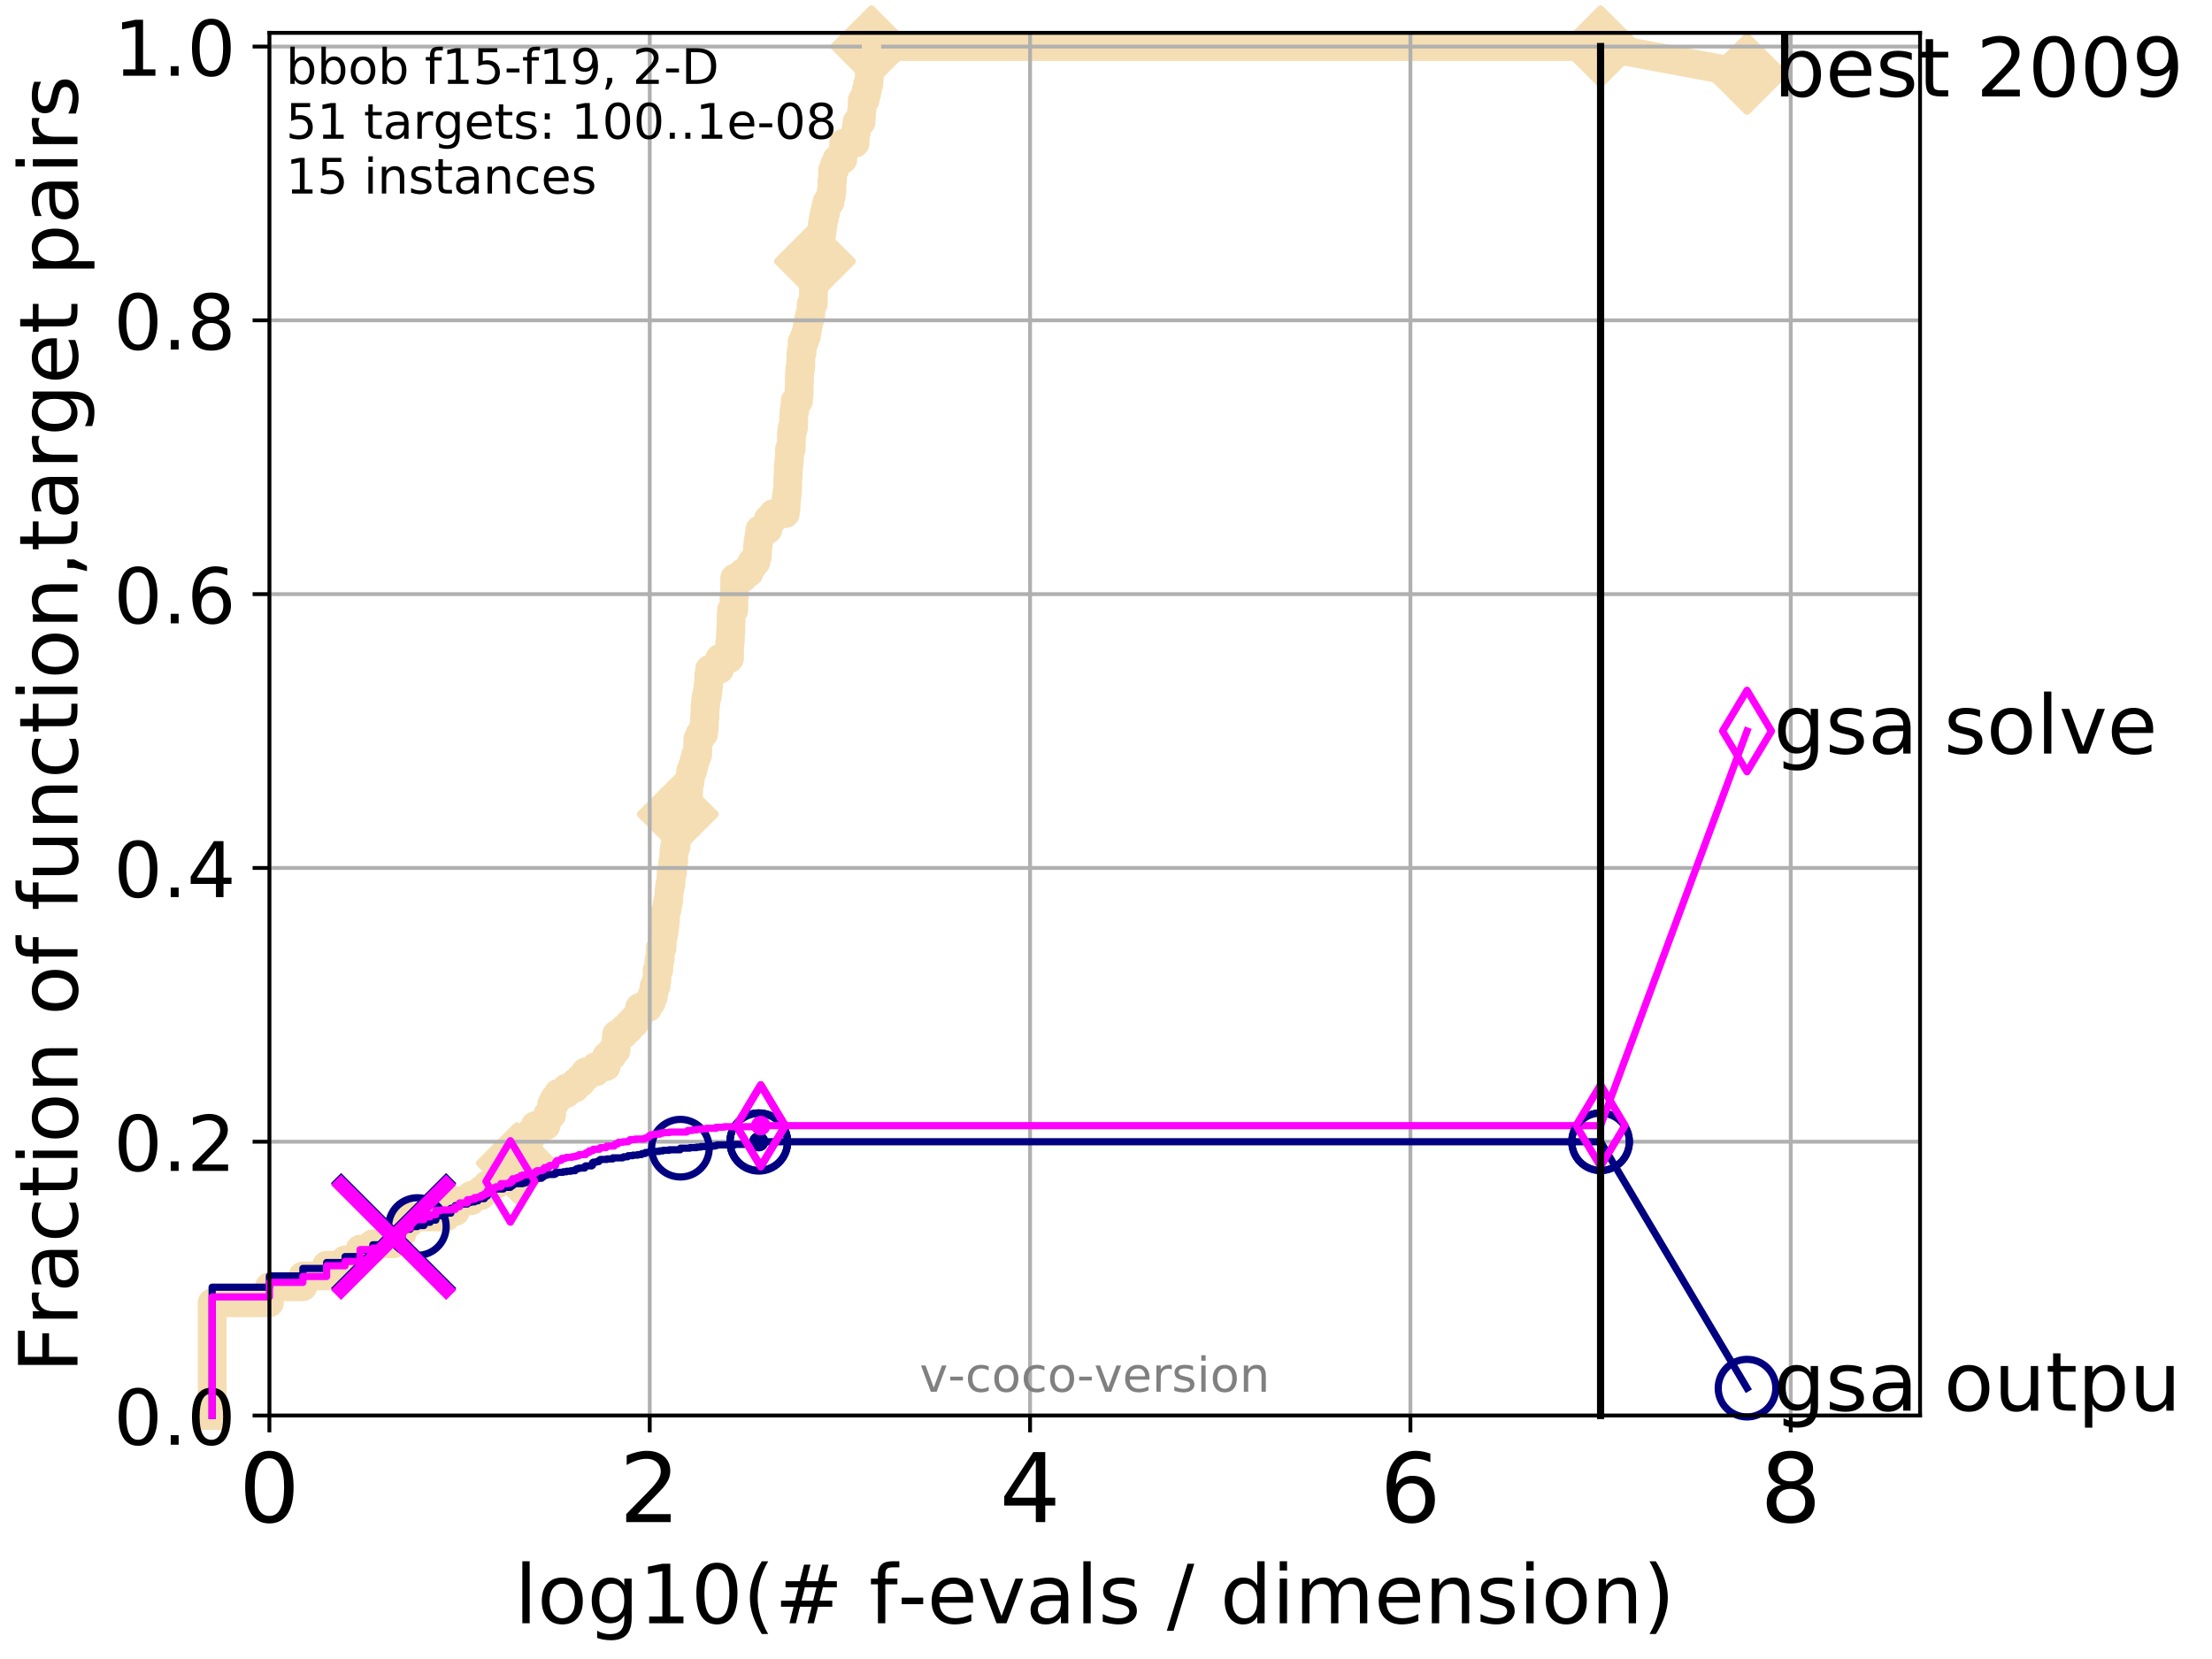 <?xml version="1.0" encoding="utf-8" standalone="no"?>
<!DOCTYPE svg PUBLIC "-//W3C//DTD SVG 1.1//EN"
  "http://www.w3.org/Graphics/SVG/1.1/DTD/svg11.dtd">
<!-- Created with matplotlib (http://matplotlib.org/) -->
<svg height="345.6pt" version="1.1" viewBox="0 0 460.8 345.6" width="460.8pt" xmlns="http://www.w3.org/2000/svg" xmlns:xlink="http://www.w3.org/1999/xlink">
 <defs>
  <style type="text/css">
*{stroke-linecap:butt;stroke-linejoin:round;}
  </style>
 </defs>
 <g id="figure_1">
  <g id="patch_1">
   <path d="M 0 345.6 
L 460.8 345.6 
L 460.8 0 
L 0 0 
z
" style="fill:#ffffff;"/>
  </g>
  <g id="axes_1">
   <g id="patch_2">
    <path d="M 56.12 294.88 
L 399.984 294.88 
L 399.984 6.845 
L 56.12 6.845 
z
" style="fill:#ffffff;"/>
   </g>
   <g id="line2d_1">
    <path d="M 44.194 294.88 
L 44.194 271.394 
L 56.12 271.394 
L 56.12 268.039 
L 63.096 268.039 
L 63.096 265.803 
L 68.046 265.803 
L 68.046 263.566 
L 71.885 263.566 
L 71.885 262.447 
L 75.021 262.447 
L 75.021 260.211 
L 77.674 260.211 
L 77.674 259.092 
L 81.997 259.092 
L 81.997 256.856 
L 83.81 256.856 
L 83.81 254.619 
L 85.45 254.619 
L 85.45 253.501 
L 92.94 253.501 
L 92.94 252.382 
L 94.853 252.382 
L 94.853 250.145 
L 98.14 250.145 
L 98.14 249.027 
L 100.25 249.027 
L 100.25 247.909 
L 101.525 247.909 
L 101.525 246.79 
L 103.276 246.79 
L 103.276 245.672 
L 103.822 245.672 
L 103.822 244.554 
L 106.32 244.554 
L 106.32 243.435 
L 106.779 243.435 
L 106.779 242.317 
L 107.661 242.317 
L 107.661 240.08 
L 108.086 240.08 
L 108.086 238.962 
L 110.066 238.962 
L 110.066 236.725 
L 110.798 236.725 
L 110.798 235.607 
L 111.5 235.607 
L 111.5 234.488 
L 113.755 234.488 
L 113.755 233.37 
L 114.054 233.37 
L 114.054 232.252 
L 114.922 232.252 
L 114.922 230.015 
L 115.477 230.015 
L 115.477 228.896 
L 116.277 228.896 
L 116.277 227.778 
L 118.011 227.778 
L 118.011 226.66 
L 119.8 226.66 
L 119.8 225.541 
L 121.03 225.541 
L 121.03 224.423 
L 121.991 224.423 
L 121.991 223.305 
L 124.101 223.305 
L 124.101 222.186 
L 126.273 222.186 
L 126.273 221.068 
L 126.419 221.068 
L 126.419 219.95 
L 127.538 219.95 
L 127.538 218.831 
L 128.332 218.831 
L 128.332 216.594 
L 128.461 216.594 
L 128.461 215.476 
L 129.937 215.476 
L 129.937 214.358 
L 131.077 214.358 
L 131.077 213.239 
L 132.146 213.239 
L 132.146 212.121 
L 132.955 212.121 
L 132.955 211.003 
L 133.249 211.003 
L 133.249 209.884 
L 135.004 209.884 
L 135.004 208.766 
L 135.692 208.766 
L 135.692 207.648 
L 136.109 207.648 
L 136.109 206.529 
L 136.272 206.529 
L 136.272 205.411 
L 136.675 205.411 
L 136.675 204.292 
L 136.834 204.292 
L 136.913 202.056 
L 137.224 202.056 
L 137.301 199.819 
L 137.53 199.819 
L 137.53 197.582 
L 137.905 197.582 
L 137.979 195.346 
L 138.126 195.346 
L 138.126 194.227 
L 138.344 194.227 
L 138.344 193.109 
L 138.488 193.109 
L 138.488 191.99 
L 138.631 191.99 
L 138.631 189.754 
L 138.913 189.754 
L 138.913 188.635 
L 139.122 188.635 
L 139.122 187.517 
L 139.328 187.517 
L 139.396 185.28 
L 139.531 185.28 
L 139.531 184.162 
L 139.799 184.162 
L 139.799 181.925 
L 140.063 181.925 
L 140.128 179.688 
L 140.322 179.688 
L 140.387 177.452 
L 140.515 177.452 
L 140.515 176.333 
L 140.83 176.333 
L 140.893 172.978 
L 140.955 172.978 
L 141.017 169.623 
L 141.202 169.623 
L 141.263 167.386 
L 141.803 167.386 
L 141.803 166.268 
L 142.442 166.268 
L 142.442 165.15 
L 143.438 165.15 
L 143.545 162.913 
L 143.757 162.913 
L 143.863 160.676 
L 144.277 160.676 
L 144.277 159.558 
L 144.582 159.558 
L 144.582 158.44 
L 144.881 158.44 
L 144.881 157.321 
L 145.32 157.321 
L 145.368 153.966 
L 145.842 153.966 
L 145.842 152.848 
L 146.575 152.848 
L 146.575 151.729 
L 146.708 151.729 
L 146.753 149.493 
L 146.841 149.493 
L 146.885 147.256 
L 146.973 147.256 
L 146.973 146.138 
L 147.104 146.138 
L 147.104 145.019 
L 147.363 145.019 
L 147.363 143.901 
L 147.491 143.901 
L 147.491 142.782 
L 147.618 142.782 
L 147.66 140.546 
L 147.827 140.546 
L 147.827 139.427 
L 149.904 139.427 
L 149.904 137.191 
L 151.955 137.191 
L 152.021 133.836 
L 152.119 133.836 
L 152.183 131.599 
L 152.248 131.599 
L 152.312 128.244 
L 152.376 128.244 
L 152.376 127.125 
L 152.849 127.125 
L 152.942 123.77 
L 153.004 123.77 
L 153.066 120.415 
L 154.734 120.415 
L 154.734 119.297 
L 156.048 119.297 
L 156.048 118.178 
L 156.657 118.178 
L 156.657 117.06 
L 157.485 117.06 
L 157.485 115.942 
L 157.768 115.942 
L 157.838 113.705 
L 157.954 113.705 
L 157.954 112.587 
L 158.138 112.587 
L 158.138 111.468 
L 158.297 111.468 
L 158.297 110.35 
L 159.96 110.35 
L 160.062 108.113 
L 161.075 108.113 
L 161.075 106.995 
L 163.6 106.995 
L 163.6 105.876 
L 163.749 105.876 
L 163.782 103.64 
L 163.93 103.64 
L 163.93 102.521 
L 164.06 102.521 
L 164.141 99.166 
L 164.189 99.166 
L 164.222 96.929 
L 164.35 96.929 
L 164.35 95.811 
L 164.461 95.811 
L 164.477 93.574 
L 164.821 93.574 
L 164.883 90.219 
L 165.022 90.219 
L 165.022 89.101 
L 165.311 89.101 
L 165.386 85.746 
L 165.536 85.746 
L 165.536 84.627 
L 165.654 84.627 
L 165.654 83.509 
L 166.335 83.509 
L 166.335 82.391 
L 166.449 82.391 
L 166.547 77.917 
L 166.617 77.917 
L 166.617 76.799 
L 166.77 76.799 
L 166.867 73.444 
L 167.086 73.444 
L 167.099 71.207 
L 167.595 71.207 
L 167.595 70.089 
L 167.987 70.089 
L 167.987 68.97 
L 168.179 68.97 
L 168.179 67.852 
L 168.382 67.852 
L 168.382 66.734 
L 168.658 66.734 
L 168.658 65.615 
L 168.892 65.615 
L 168.977 63.379 
L 169.399 63.379 
L 169.505 58.905 
L 169.517 58.905 
L 169.552 55.55 
L 169.763 55.55 
L 169.763 54.432 
L 170.189 54.432 
L 170.211 52.195 
L 170.313 52.195 
L 170.313 51.077 
L 170.791 51.077 
L 170.868 48.84 
L 171.171 48.84 
L 171.171 47.721 
L 171.31 47.721 
L 171.31 46.603 
L 171.49 46.603 
L 171.49 45.485 
L 171.73 45.485 
L 171.73 44.366 
L 171.988 44.366 
L 171.988 43.248 
L 172.252 43.248 
L 172.252 42.13 
L 172.894 42.13 
L 172.894 41.011 
L 173.145 41.011 
L 173.145 39.893 
L 173.307 39.893 
L 173.316 37.656 
L 173.429 37.656 
L 173.448 35.419 
L 173.838 35.419 
L 173.838 34.301 
L 174.336 34.301 
L 174.336 33.183 
L 175.584 33.183 
L 175.584 32.064 
L 175.716 32.064 
L 175.749 29.828 
L 178.125 29.828 
L 178.182 27.591 
L 178.374 27.591 
L 178.374 26.473 
L 178.55 26.473 
L 178.55 25.354 
L 179.395 25.354 
L 179.474 23.117 
L 179.554 23.117 
L 179.626 20.881 
L 180.2 20.881 
L 180.2 19.762 
L 180.496 19.762 
L 180.496 18.644 
L 180.738 18.644 
L 180.738 17.526 
L 181.018 17.526 
L 181.109 15.289 
L 181.217 15.289 
L 181.306 13.052 
L 181.36 13.052 
L 181.36 11.934 
L 181.478 11.934 
L 181.537 9.697 
L 333.43 9.697 
L 333.43 9.697 
" style="fill:none;stroke:#f5deb3;stroke-linecap:square;stroke-width:6;"/>
   </g>
   <g id="line2d_2">
    <defs>
     <path d="M -0 7.778 
L 7.778 0 
L 0 -7.778 
L -7.778 -0 
z
" id="mdb662d0e54" style="stroke:#f5deb3;stroke-linejoin:miter;stroke-width:1.5;"/>
    </defs>
    <g>
     <use style="fill:#f5deb3;stroke:#f5deb3;stroke-linejoin:miter;stroke-width:1.5;" x="107.661" xlink:href="#mdb662d0e54" y="242.317"/>
     <use style="fill:#f5deb3;stroke:#f5deb3;stroke-linejoin:miter;stroke-width:1.5;" x="141.202" xlink:href="#mdb662d0e54" y="169.623"/>
     <use style="fill:#f5deb3;stroke:#f5deb3;stroke-linejoin:miter;stroke-width:1.5;" x="169.763" xlink:href="#mdb662d0e54" y="54.432"/>
     <use style="fill:#f5deb3;stroke:#f5deb3;stroke-linejoin:miter;stroke-width:1.5;" x="181.537" xlink:href="#mdb662d0e54" y="9.697"/>
     <use style="fill:#f5deb3;stroke:#f5deb3;stroke-linejoin:miter;stroke-width:1.5;" x="181.537" xlink:href="#mdb662d0e54" y="9.697"/>
     <use style="fill:#f5deb3;stroke:#f5deb3;stroke-linejoin:miter;stroke-width:1.5;" x="333.43" xlink:href="#mdb662d0e54" y="9.697"/>
    </g>
   </g>
   <g id="line2d_3">
    <path style="fill:none;stroke:#f5deb3;stroke-linecap:square;stroke-width:6;"/>
    <g/>
   </g>
   <g id="line2d_4">
    <path d="M 333.43 9.697 
L 363.934 15.401 
" style="fill:none;stroke:#f5deb3;stroke-linecap:square;stroke-width:6;"/>
    <g>
     <use style="fill:#f5deb3;stroke:#f5deb3;stroke-linejoin:miter;stroke-width:1.5;" x="333.43" xlink:href="#mdb662d0e54" y="9.697"/>
     <use style="fill:#f5deb3;stroke:#f5deb3;stroke-linejoin:miter;stroke-width:1.5;" x="363.934" xlink:href="#mdb662d0e54" y="15.401"/>
    </g>
   </g>
   <g id="matplotlib.axis_1">
    <g id="xtick_1">
     <g id="line2d_5">
      <path clip-path="url(#p379641e7d5)" d="M 56.12 294.88 
L 56.12 6.845 
" style="fill:none;stroke:#b0b0b0;stroke-linecap:square;stroke-width:0.8;"/>
     </g>
     <g id="line2d_6">
      <defs>
       <path d="M 0 0 
L 0 3.5 
" id="mf4f149b6e1" style="stroke:#000000;stroke-width:0.8;"/>
      </defs>
      <g>
       <use style="stroke:#000000;stroke-width:0.8;" x="56.12" xlink:href="#mf4f149b6e1" y="294.88"/>
      </g>
     </g>
     <g id="text_1">
      <!-- 0 -->
      <defs>
       <path d="M 31.781 66.406 
Q 24.172 66.406 20.328 58.906 
Q 16.5 51.422 16.5 36.375 
Q 16.5 21.391 20.328 13.891 
Q 24.172 6.391 31.781 6.391 
Q 39.453 6.391 43.281 13.891 
Q 47.125 21.391 47.125 36.375 
Q 47.125 51.422 43.281 58.906 
Q 39.453 66.406 31.781 66.406 
z
M 31.781 74.219 
Q 44.047 74.219 50.516 64.516 
Q 56.984 54.828 56.984 36.375 
Q 56.984 17.969 50.516 8.266 
Q 44.047 -1.422 31.781 -1.422 
Q 19.531 -1.422 13.062 8.266 
Q 6.594 17.969 6.594 36.375 
Q 6.594 54.828 13.062 64.516 
Q 19.531 74.219 31.781 74.219 
z
" id="DejaVuSans-30"/>
      </defs>
      <g transform="translate(49.758 317.077)scale(0.2 -0.2)">
       <use xlink:href="#DejaVuSans-30"/>
      </g>
     </g>
    </g>
    <g id="xtick_2">
     <g id="line2d_7">
      <path clip-path="url(#p379641e7d5)" d="M 135.351 294.88 
L 135.351 6.845 
" style="fill:none;stroke:#b0b0b0;stroke-linecap:square;stroke-width:0.8;"/>
     </g>
     <g id="line2d_8">
      <g>
       <use style="stroke:#000000;stroke-width:0.8;" x="135.351" xlink:href="#mf4f149b6e1" y="294.88"/>
      </g>
     </g>
     <g id="text_2">
      <!-- 2 -->
      <defs>
       <path d="M 19.188 8.297 
L 53.609 8.297 
L 53.609 0 
L 7.328 0 
L 7.328 8.297 
Q 12.938 14.109 22.625 23.891 
Q 32.328 33.688 34.812 36.531 
Q 39.547 41.844 41.422 45.531 
Q 43.312 49.219 43.312 52.781 
Q 43.312 58.594 39.234 62.25 
Q 35.156 65.922 28.609 65.922 
Q 23.969 65.922 18.812 64.312 
Q 13.672 62.703 7.812 59.422 
L 7.812 69.391 
Q 13.766 71.781 18.938 73 
Q 24.125 74.219 28.422 74.219 
Q 39.75 74.219 46.484 68.547 
Q 53.219 62.891 53.219 53.422 
Q 53.219 48.922 51.531 44.891 
Q 49.859 40.875 45.406 35.406 
Q 44.188 33.984 37.641 27.219 
Q 31.109 20.453 19.188 8.297 
z
" id="DejaVuSans-32"/>
      </defs>
      <g transform="translate(128.989 317.077)scale(0.2 -0.2)">
       <use xlink:href="#DejaVuSans-32"/>
      </g>
     </g>
    </g>
    <g id="xtick_3">
     <g id="line2d_9">
      <path clip-path="url(#p379641e7d5)" d="M 214.583 294.88 
L 214.583 6.845 
" style="fill:none;stroke:#b0b0b0;stroke-linecap:square;stroke-width:0.8;"/>
     </g>
     <g id="line2d_10">
      <g>
       <use style="stroke:#000000;stroke-width:0.8;" x="214.583" xlink:href="#mf4f149b6e1" y="294.88"/>
      </g>
     </g>
     <g id="text_3">
      <!-- 4 -->
      <defs>
       <path d="M 37.797 64.312 
L 12.891 25.391 
L 37.797 25.391 
z
M 35.203 72.906 
L 47.609 72.906 
L 47.609 25.391 
L 58.016 25.391 
L 58.016 17.188 
L 47.609 17.188 
L 47.609 0 
L 37.797 0 
L 37.797 17.188 
L 4.891 17.188 
L 4.891 26.703 
z
" id="DejaVuSans-34"/>
      </defs>
      <g transform="translate(208.22 317.077)scale(0.2 -0.2)">
       <use xlink:href="#DejaVuSans-34"/>
      </g>
     </g>
    </g>
    <g id="xtick_4">
     <g id="line2d_11">
      <path clip-path="url(#p379641e7d5)" d="M 293.814 294.88 
L 293.814 6.845 
" style="fill:none;stroke:#b0b0b0;stroke-linecap:square;stroke-width:0.8;"/>
     </g>
     <g id="line2d_12">
      <g>
       <use style="stroke:#000000;stroke-width:0.8;" x="293.814" xlink:href="#mf4f149b6e1" y="294.88"/>
      </g>
     </g>
     <g id="text_4">
      <!-- 6 -->
      <defs>
       <path d="M 33.016 40.375 
Q 26.375 40.375 22.484 35.828 
Q 18.609 31.297 18.609 23.391 
Q 18.609 15.531 22.484 10.953 
Q 26.375 6.391 33.016 6.391 
Q 39.656 6.391 43.531 10.953 
Q 47.406 15.531 47.406 23.391 
Q 47.406 31.297 43.531 35.828 
Q 39.656 40.375 33.016 40.375 
z
M 52.594 71.297 
L 52.594 62.312 
Q 48.875 64.062 45.094 64.984 
Q 41.312 65.922 37.594 65.922 
Q 27.828 65.922 22.672 59.328 
Q 17.531 52.734 16.797 39.406 
Q 19.672 43.656 24.016 45.922 
Q 28.375 48.188 33.594 48.188 
Q 44.578 48.188 50.953 41.516 
Q 57.328 34.859 57.328 23.391 
Q 57.328 12.156 50.688 5.359 
Q 44.047 -1.422 33.016 -1.422 
Q 20.359 -1.422 13.672 8.266 
Q 6.984 17.969 6.984 36.375 
Q 6.984 53.656 15.188 63.938 
Q 23.391 74.219 37.203 74.219 
Q 40.922 74.219 44.703 73.484 
Q 48.484 72.75 52.594 71.297 
z
" id="DejaVuSans-36"/>
      </defs>
      <g transform="translate(287.452 317.077)scale(0.2 -0.2)">
       <use xlink:href="#DejaVuSans-36"/>
      </g>
     </g>
    </g>
    <g id="xtick_5">
     <g id="line2d_13">
      <path clip-path="url(#p379641e7d5)" d="M 373.045 294.88 
L 373.045 6.845 
" style="fill:none;stroke:#b0b0b0;stroke-linecap:square;stroke-width:0.8;"/>
     </g>
     <g id="line2d_14">
      <g>
       <use style="stroke:#000000;stroke-width:0.8;" x="373.045" xlink:href="#mf4f149b6e1" y="294.88"/>
      </g>
     </g>
     <g id="text_5">
      <!-- 8 -->
      <defs>
       <path d="M 31.781 34.625 
Q 24.75 34.625 20.719 30.859 
Q 16.703 27.094 16.703 20.516 
Q 16.703 13.922 20.719 10.156 
Q 24.75 6.391 31.781 6.391 
Q 38.812 6.391 42.859 10.172 
Q 46.922 13.969 46.922 20.516 
Q 46.922 27.094 42.891 30.859 
Q 38.875 34.625 31.781 34.625 
z
M 21.922 38.812 
Q 15.578 40.375 12.031 44.719 
Q 8.5 49.078 8.5 55.328 
Q 8.5 64.062 14.719 69.141 
Q 20.953 74.219 31.781 74.219 
Q 42.672 74.219 48.875 69.141 
Q 55.078 64.062 55.078 55.328 
Q 55.078 49.078 51.531 44.719 
Q 48 40.375 41.703 38.812 
Q 48.828 37.156 52.797 32.312 
Q 56.781 27.484 56.781 20.516 
Q 56.781 9.906 50.312 4.234 
Q 43.844 -1.422 31.781 -1.422 
Q 19.734 -1.422 13.25 4.234 
Q 6.781 9.906 6.781 20.516 
Q 6.781 27.484 10.781 32.312 
Q 14.797 37.156 21.922 38.812 
z
M 18.312 54.391 
Q 18.312 48.734 21.844 45.562 
Q 25.391 42.391 31.781 42.391 
Q 38.141 42.391 41.719 45.562 
Q 45.312 48.734 45.312 54.391 
Q 45.312 60.062 41.719 63.234 
Q 38.141 66.406 31.781 66.406 
Q 25.391 66.406 21.844 63.234 
Q 18.312 60.062 18.312 54.391 
z
" id="DejaVuSans-38"/>
      </defs>
      <g transform="translate(366.683 317.077)scale(0.2 -0.2)">
       <use xlink:href="#DejaVuSans-38"/>
      </g>
     </g>
    </g>
    <g id="text_6">
     <!-- log10(# f-evals / dimension) -->
     <defs>
      <path d="M 9.422 75.984 
L 18.406 75.984 
L 18.406 0 
L 9.422 0 
z
" id="DejaVuSans-6c"/>
      <path d="M 30.609 48.391 
Q 23.391 48.391 19.188 42.75 
Q 14.984 37.109 14.984 27.297 
Q 14.984 17.484 19.156 11.844 
Q 23.344 6.203 30.609 6.203 
Q 37.797 6.203 41.984 11.859 
Q 46.188 17.531 46.188 27.297 
Q 46.188 37.016 41.984 42.703 
Q 37.797 48.391 30.609 48.391 
z
M 30.609 56 
Q 42.328 56 49.016 48.375 
Q 55.719 40.766 55.719 27.297 
Q 55.719 13.875 49.016 6.219 
Q 42.328 -1.422 30.609 -1.422 
Q 18.844 -1.422 12.172 6.219 
Q 5.516 13.875 5.516 27.297 
Q 5.516 40.766 12.172 48.375 
Q 18.844 56 30.609 56 
z
" id="DejaVuSans-6f"/>
      <path d="M 45.406 27.984 
Q 45.406 37.75 41.375 43.109 
Q 37.359 48.484 30.078 48.484 
Q 22.859 48.484 18.828 43.109 
Q 14.797 37.75 14.797 27.984 
Q 14.797 18.266 18.828 12.891 
Q 22.859 7.516 30.078 7.516 
Q 37.359 7.516 41.375 12.891 
Q 45.406 18.266 45.406 27.984 
z
M 54.391 6.781 
Q 54.391 -7.172 48.188 -13.984 
Q 42 -20.797 29.203 -20.797 
Q 24.469 -20.797 20.266 -20.094 
Q 16.062 -19.391 12.109 -17.922 
L 12.109 -9.188 
Q 16.062 -11.328 19.922 -12.344 
Q 23.781 -13.375 27.781 -13.375 
Q 36.625 -13.375 41.016 -8.766 
Q 45.406 -4.156 45.406 5.172 
L 45.406 9.625 
Q 42.625 4.781 38.281 2.391 
Q 33.938 0 27.875 0 
Q 17.828 0 11.672 7.656 
Q 5.516 15.328 5.516 27.984 
Q 5.516 40.672 11.672 48.328 
Q 17.828 56 27.875 56 
Q 33.938 56 38.281 53.609 
Q 42.625 51.219 45.406 46.391 
L 45.406 54.688 
L 54.391 54.688 
z
" id="DejaVuSans-67"/>
      <path d="M 12.406 8.297 
L 28.516 8.297 
L 28.516 63.922 
L 10.984 60.406 
L 10.984 69.391 
L 28.422 72.906 
L 38.281 72.906 
L 38.281 8.297 
L 54.391 8.297 
L 54.391 0 
L 12.406 0 
z
" id="DejaVuSans-31"/>
      <path d="M 31 75.875 
Q 24.469 64.656 21.281 53.656 
Q 18.109 42.672 18.109 31.391 
Q 18.109 20.125 21.312 9.062 
Q 24.516 -2 31 -13.188 
L 23.188 -13.188 
Q 15.875 -1.703 12.234 9.375 
Q 8.594 20.453 8.594 31.391 
Q 8.594 42.281 12.203 53.312 
Q 15.828 64.359 23.188 75.875 
z
" id="DejaVuSans-28"/>
      <path d="M 51.125 44 
L 36.922 44 
L 32.812 27.688 
L 47.125 27.688 
z
M 43.797 71.781 
L 38.719 51.516 
L 52.984 51.516 
L 58.109 71.781 
L 65.922 71.781 
L 60.891 51.516 
L 76.125 51.516 
L 76.125 44 
L 58.984 44 
L 54.984 27.688 
L 70.516 27.688 
L 70.516 20.219 
L 53.078 20.219 
L 48 0 
L 40.188 0 
L 45.219 20.219 
L 30.906 20.219 
L 25.875 0 
L 18.016 0 
L 23.094 20.219 
L 7.719 20.219 
L 7.719 27.688 
L 24.906 27.688 
L 29 44 
L 13.281 44 
L 13.281 51.516 
L 30.906 51.516 
L 35.891 71.781 
z
" id="DejaVuSans-23"/>
      <path id="DejaVuSans-20"/>
      <path d="M 37.109 75.984 
L 37.109 68.5 
L 28.516 68.5 
Q 23.688 68.5 21.797 66.547 
Q 19.922 64.594 19.922 59.516 
L 19.922 54.688 
L 34.719 54.688 
L 34.719 47.703 
L 19.922 47.703 
L 19.922 0 
L 10.891 0 
L 10.891 47.703 
L 2.297 47.703 
L 2.297 54.688 
L 10.891 54.688 
L 10.891 58.5 
Q 10.891 67.625 15.141 71.797 
Q 19.391 75.984 28.609 75.984 
z
" id="DejaVuSans-66"/>
      <path d="M 4.891 31.391 
L 31.203 31.391 
L 31.203 23.391 
L 4.891 23.391 
z
" id="DejaVuSans-2d"/>
      <path d="M 56.203 29.594 
L 56.203 25.203 
L 14.891 25.203 
Q 15.484 15.922 20.484 11.062 
Q 25.484 6.203 34.422 6.203 
Q 39.594 6.203 44.453 7.469 
Q 49.312 8.734 54.109 11.281 
L 54.109 2.781 
Q 49.266 0.734 44.188 -0.344 
Q 39.109 -1.422 33.891 -1.422 
Q 20.797 -1.422 13.156 6.188 
Q 5.516 13.812 5.516 26.812 
Q 5.516 40.234 12.766 48.109 
Q 20.016 56 32.328 56 
Q 43.359 56 49.781 48.891 
Q 56.203 41.797 56.203 29.594 
z
M 47.219 32.234 
Q 47.125 39.594 43.094 43.984 
Q 39.062 48.391 32.422 48.391 
Q 24.906 48.391 20.391 44.141 
Q 15.875 39.891 15.188 32.172 
z
" id="DejaVuSans-65"/>
      <path d="M 2.984 54.688 
L 12.5 54.688 
L 29.594 8.797 
L 46.688 54.688 
L 56.203 54.688 
L 35.688 0 
L 23.484 0 
z
" id="DejaVuSans-76"/>
      <path d="M 34.281 27.484 
Q 23.391 27.484 19.188 25 
Q 14.984 22.516 14.984 16.5 
Q 14.984 11.719 18.141 8.906 
Q 21.297 6.109 26.703 6.109 
Q 34.188 6.109 38.703 11.406 
Q 43.219 16.703 43.219 25.484 
L 43.219 27.484 
z
M 52.203 31.203 
L 52.203 0 
L 43.219 0 
L 43.219 8.297 
Q 40.141 3.328 35.547 0.953 
Q 30.953 -1.422 24.312 -1.422 
Q 15.922 -1.422 10.953 3.297 
Q 6 8.016 6 15.922 
Q 6 25.141 12.172 29.828 
Q 18.359 34.516 30.609 34.516 
L 43.219 34.516 
L 43.219 35.406 
Q 43.219 41.609 39.141 45 
Q 35.062 48.391 27.688 48.391 
Q 23 48.391 18.547 47.266 
Q 14.109 46.141 10.016 43.891 
L 10.016 52.203 
Q 14.938 54.109 19.578 55.047 
Q 24.219 56 28.609 56 
Q 40.484 56 46.344 49.844 
Q 52.203 43.703 52.203 31.203 
z
" id="DejaVuSans-61"/>
      <path d="M 44.281 53.078 
L 44.281 44.578 
Q 40.484 46.531 36.375 47.5 
Q 32.281 48.484 27.875 48.484 
Q 21.188 48.484 17.844 46.438 
Q 14.5 44.391 14.5 40.281 
Q 14.5 37.156 16.891 35.375 
Q 19.281 33.594 26.516 31.984 
L 29.594 31.297 
Q 39.156 29.25 43.188 25.516 
Q 47.219 21.781 47.219 15.094 
Q 47.219 7.469 41.188 3.016 
Q 35.156 -1.422 24.609 -1.422 
Q 20.219 -1.422 15.453 -0.562 
Q 10.688 0.297 5.422 2 
L 5.422 11.281 
Q 10.406 8.688 15.234 7.391 
Q 20.062 6.109 24.812 6.109 
Q 31.156 6.109 34.562 8.281 
Q 37.984 10.453 37.984 14.406 
Q 37.984 18.062 35.516 20.016 
Q 33.062 21.969 24.703 23.781 
L 21.578 24.516 
Q 13.234 26.266 9.516 29.906 
Q 5.812 33.547 5.812 39.891 
Q 5.812 47.609 11.281 51.797 
Q 16.75 56 26.812 56 
Q 31.781 56 36.172 55.266 
Q 40.578 54.547 44.281 53.078 
z
" id="DejaVuSans-73"/>
      <path d="M 25.391 72.906 
L 33.688 72.906 
L 8.297 -9.281 
L 0 -9.281 
z
" id="DejaVuSans-2f"/>
      <path d="M 45.406 46.391 
L 45.406 75.984 
L 54.391 75.984 
L 54.391 0 
L 45.406 0 
L 45.406 8.203 
Q 42.578 3.328 38.25 0.953 
Q 33.938 -1.422 27.875 -1.422 
Q 17.969 -1.422 11.734 6.484 
Q 5.516 14.406 5.516 27.297 
Q 5.516 40.188 11.734 48.094 
Q 17.969 56 27.875 56 
Q 33.938 56 38.25 53.625 
Q 42.578 51.266 45.406 46.391 
z
M 14.797 27.297 
Q 14.797 17.391 18.875 11.75 
Q 22.953 6.109 30.078 6.109 
Q 37.203 6.109 41.297 11.75 
Q 45.406 17.391 45.406 27.297 
Q 45.406 37.203 41.297 42.844 
Q 37.203 48.484 30.078 48.484 
Q 22.953 48.484 18.875 42.844 
Q 14.797 37.203 14.797 27.297 
z
" id="DejaVuSans-64"/>
      <path d="M 9.422 54.688 
L 18.406 54.688 
L 18.406 0 
L 9.422 0 
z
M 9.422 75.984 
L 18.406 75.984 
L 18.406 64.594 
L 9.422 64.594 
z
" id="DejaVuSans-69"/>
      <path d="M 52 44.188 
Q 55.375 50.25 60.062 53.125 
Q 64.75 56 71.094 56 
Q 79.641 56 84.281 50.016 
Q 88.922 44.047 88.922 33.016 
L 88.922 0 
L 79.891 0 
L 79.891 32.719 
Q 79.891 40.578 77.094 44.375 
Q 74.312 48.188 68.609 48.188 
Q 61.625 48.188 57.562 43.547 
Q 53.516 38.922 53.516 30.906 
L 53.516 0 
L 44.484 0 
L 44.484 32.719 
Q 44.484 40.625 41.703 44.406 
Q 38.922 48.188 33.109 48.188 
Q 26.219 48.188 22.156 43.531 
Q 18.109 38.875 18.109 30.906 
L 18.109 0 
L 9.078 0 
L 9.078 54.688 
L 18.109 54.688 
L 18.109 46.188 
Q 21.188 51.219 25.484 53.609 
Q 29.781 56 35.688 56 
Q 41.656 56 45.828 52.969 
Q 50 49.953 52 44.188 
z
" id="DejaVuSans-6d"/>
      <path d="M 54.891 33.016 
L 54.891 0 
L 45.906 0 
L 45.906 32.719 
Q 45.906 40.484 42.875 44.328 
Q 39.844 48.188 33.797 48.188 
Q 26.516 48.188 22.312 43.547 
Q 18.109 38.922 18.109 30.906 
L 18.109 0 
L 9.078 0 
L 9.078 54.688 
L 18.109 54.688 
L 18.109 46.188 
Q 21.344 51.125 25.703 53.562 
Q 30.078 56 35.797 56 
Q 45.219 56 50.047 50.172 
Q 54.891 44.344 54.891 33.016 
z
" id="DejaVuSans-6e"/>
      <path d="M 8.016 75.875 
L 15.828 75.875 
Q 23.141 64.359 26.781 53.312 
Q 30.422 42.281 30.422 31.391 
Q 30.422 20.453 26.781 9.375 
Q 23.141 -1.703 15.828 -13.188 
L 8.016 -13.188 
Q 14.5 -2 17.703 9.062 
Q 20.906 20.125 20.906 31.391 
Q 20.906 42.672 17.703 53.656 
Q 14.5 64.656 8.016 75.875 
z
" id="DejaVuSans-29"/>
     </defs>
     <g transform="translate(107.211 338.154)scale(0.17 -0.17)">
      <use xlink:href="#DejaVuSans-6c"/>
      <use x="27.783" xlink:href="#DejaVuSans-6f"/>
      <use x="88.965" xlink:href="#DejaVuSans-67"/>
      <use x="152.441" xlink:href="#DejaVuSans-31"/>
      <use x="216.064" xlink:href="#DejaVuSans-30"/>
      <use x="279.688" xlink:href="#DejaVuSans-28"/>
      <use x="318.701" xlink:href="#DejaVuSans-23"/>
      <use x="402.49" xlink:href="#DejaVuSans-20"/>
      <use x="434.277" xlink:href="#DejaVuSans-66"/>
      <use x="469.404" xlink:href="#DejaVuSans-2d"/>
      <use x="505.488" xlink:href="#DejaVuSans-65"/>
      <use x="567.012" xlink:href="#DejaVuSans-76"/>
      <use x="626.191" xlink:href="#DejaVuSans-61"/>
      <use x="687.471" xlink:href="#DejaVuSans-6c"/>
      <use x="715.254" xlink:href="#DejaVuSans-73"/>
      <use x="767.354" xlink:href="#DejaVuSans-20"/>
      <use x="799.141" xlink:href="#DejaVuSans-2f"/>
      <use x="832.832" xlink:href="#DejaVuSans-20"/>
      <use x="864.619" xlink:href="#DejaVuSans-64"/>
      <use x="928.096" xlink:href="#DejaVuSans-69"/>
      <use x="955.879" xlink:href="#DejaVuSans-6d"/>
      <use x="1053.291" xlink:href="#DejaVuSans-65"/>
      <use x="1114.814" xlink:href="#DejaVuSans-6e"/>
      <use x="1178.193" xlink:href="#DejaVuSans-73"/>
      <use x="1230.293" xlink:href="#DejaVuSans-69"/>
      <use x="1258.076" xlink:href="#DejaVuSans-6f"/>
      <use x="1319.258" xlink:href="#DejaVuSans-6e"/>
      <use x="1382.637" xlink:href="#DejaVuSans-29"/>
     </g>
    </g>
   </g>
   <g id="matplotlib.axis_2">
    <g id="ytick_1">
     <g id="line2d_15">
      <path clip-path="url(#p379641e7d5)" d="M 56.12 294.88 
L 399.984 294.88 
" style="fill:none;stroke:#b0b0b0;stroke-linecap:square;stroke-width:0.8;"/>
     </g>
     <g id="line2d_16">
      <defs>
       <path d="M 0 0 
L -3.5 0 
" id="mdbda9decae" style="stroke:#000000;stroke-width:0.8;"/>
      </defs>
      <g>
       <use style="stroke:#000000;stroke-width:0.8;" x="56.12" xlink:href="#mdbda9decae" y="294.88"/>
      </g>
     </g>
     <g id="text_7">
      <!-- 0.0 -->
      <defs>
       <path d="M 10.688 12.406 
L 21 12.406 
L 21 0 
L 10.688 0 
z
" id="DejaVuSans-2e"/>
      </defs>
      <g transform="translate(23.675 300.959)scale(0.16 -0.16)">
       <use xlink:href="#DejaVuSans-30"/>
       <use x="63.623" xlink:href="#DejaVuSans-2e"/>
       <use x="95.41" xlink:href="#DejaVuSans-30"/>
      </g>
     </g>
    </g>
    <g id="ytick_2">
     <g id="line2d_17">
      <path clip-path="url(#p379641e7d5)" d="M 56.12 237.843 
L 399.984 237.843 
" style="fill:none;stroke:#b0b0b0;stroke-linecap:square;stroke-width:0.8;"/>
     </g>
     <g id="line2d_18">
      <g>
       <use style="stroke:#000000;stroke-width:0.8;" x="56.12" xlink:href="#mdbda9decae" y="237.843"/>
      </g>
     </g>
     <g id="text_8">
      <!-- 0.2 -->
      <g transform="translate(23.675 243.922)scale(0.16 -0.16)">
       <use xlink:href="#DejaVuSans-30"/>
       <use x="63.623" xlink:href="#DejaVuSans-2e"/>
       <use x="95.41" xlink:href="#DejaVuSans-32"/>
      </g>
     </g>
    </g>
    <g id="ytick_3">
     <g id="line2d_19">
      <path clip-path="url(#p379641e7d5)" d="M 56.12 180.807 
L 399.984 180.807 
" style="fill:none;stroke:#b0b0b0;stroke-linecap:square;stroke-width:0.8;"/>
     </g>
     <g id="line2d_20">
      <g>
       <use style="stroke:#000000;stroke-width:0.8;" x="56.12" xlink:href="#mdbda9decae" y="180.807"/>
      </g>
     </g>
     <g id="text_9">
      <!-- 0.4 -->
      <g transform="translate(23.675 186.886)scale(0.16 -0.16)">
       <use xlink:href="#DejaVuSans-30"/>
       <use x="63.623" xlink:href="#DejaVuSans-2e"/>
       <use x="95.41" xlink:href="#DejaVuSans-34"/>
      </g>
     </g>
    </g>
    <g id="ytick_4">
     <g id="line2d_21">
      <path clip-path="url(#p379641e7d5)" d="M 56.12 123.77 
L 399.984 123.77 
" style="fill:none;stroke:#b0b0b0;stroke-linecap:square;stroke-width:0.8;"/>
     </g>
     <g id="line2d_22">
      <g>
       <use style="stroke:#000000;stroke-width:0.8;" x="56.12" xlink:href="#mdbda9decae" y="123.77"/>
      </g>
     </g>
     <g id="text_10">
      <!-- 0.6 -->
      <g transform="translate(23.675 129.849)scale(0.16 -0.16)">
       <use xlink:href="#DejaVuSans-30"/>
       <use x="63.623" xlink:href="#DejaVuSans-2e"/>
       <use x="95.41" xlink:href="#DejaVuSans-36"/>
      </g>
     </g>
    </g>
    <g id="ytick_5">
     <g id="line2d_23">
      <path clip-path="url(#p379641e7d5)" d="M 56.12 66.734 
L 399.984 66.734 
" style="fill:none;stroke:#b0b0b0;stroke-linecap:square;stroke-width:0.8;"/>
     </g>
     <g id="line2d_24">
      <g>
       <use style="stroke:#000000;stroke-width:0.8;" x="56.12" xlink:href="#mdbda9decae" y="66.734"/>
      </g>
     </g>
     <g id="text_11">
      <!-- 0.8 -->
      <g transform="translate(23.675 72.812)scale(0.16 -0.16)">
       <use xlink:href="#DejaVuSans-30"/>
       <use x="63.623" xlink:href="#DejaVuSans-2e"/>
       <use x="95.41" xlink:href="#DejaVuSans-38"/>
      </g>
     </g>
    </g>
    <g id="ytick_6">
     <g id="line2d_25">
      <path clip-path="url(#p379641e7d5)" d="M 56.12 9.697 
L 399.984 9.697 
" style="fill:none;stroke:#b0b0b0;stroke-linecap:square;stroke-width:0.8;"/>
     </g>
     <g id="line2d_26">
      <g>
       <use style="stroke:#000000;stroke-width:0.8;" x="56.12" xlink:href="#mdbda9decae" y="9.697"/>
      </g>
     </g>
     <g id="text_12">
      <!-- 1.0 -->
      <g transform="translate(23.675 15.776)scale(0.16 -0.16)">
       <use xlink:href="#DejaVuSans-31"/>
       <use x="63.623" xlink:href="#DejaVuSans-2e"/>
       <use x="95.41" xlink:href="#DejaVuSans-30"/>
      </g>
     </g>
    </g>
    <g id="text_13">
     <!-- Fraction of function,target pairs -->
     <defs>
      <path d="M 9.812 72.906 
L 51.703 72.906 
L 51.703 64.594 
L 19.672 64.594 
L 19.672 43.109 
L 48.578 43.109 
L 48.578 34.812 
L 19.672 34.812 
L 19.672 0 
L 9.812 0 
z
" id="DejaVuSans-46"/>
      <path d="M 41.109 46.297 
Q 39.594 47.172 37.812 47.578 
Q 36.031 48 33.891 48 
Q 26.266 48 22.188 43.047 
Q 18.109 38.094 18.109 28.812 
L 18.109 0 
L 9.078 0 
L 9.078 54.688 
L 18.109 54.688 
L 18.109 46.188 
Q 20.953 51.172 25.484 53.578 
Q 30.031 56 36.531 56 
Q 37.453 56 38.578 55.875 
Q 39.703 55.766 41.062 55.516 
z
" id="DejaVuSans-72"/>
      <path d="M 48.781 52.594 
L 48.781 44.188 
Q 44.969 46.297 41.141 47.344 
Q 37.312 48.391 33.406 48.391 
Q 24.656 48.391 19.812 42.844 
Q 14.984 37.312 14.984 27.297 
Q 14.984 17.281 19.812 11.734 
Q 24.656 6.203 33.406 6.203 
Q 37.312 6.203 41.141 7.25 
Q 44.969 8.297 48.781 10.406 
L 48.781 2.094 
Q 45.016 0.344 40.984 -0.531 
Q 36.969 -1.422 32.422 -1.422 
Q 20.062 -1.422 12.781 6.344 
Q 5.516 14.109 5.516 27.297 
Q 5.516 40.672 12.859 48.328 
Q 20.219 56 33.016 56 
Q 37.156 56 41.109 55.141 
Q 45.062 54.297 48.781 52.594 
z
" id="DejaVuSans-63"/>
      <path d="M 18.312 70.219 
L 18.312 54.688 
L 36.812 54.688 
L 36.812 47.703 
L 18.312 47.703 
L 18.312 18.016 
Q 18.312 11.328 20.141 9.422 
Q 21.969 7.516 27.594 7.516 
L 36.812 7.516 
L 36.812 0 
L 27.594 0 
Q 17.188 0 13.234 3.875 
Q 9.281 7.766 9.281 18.016 
L 9.281 47.703 
L 2.688 47.703 
L 2.688 54.688 
L 9.281 54.688 
L 9.281 70.219 
z
" id="DejaVuSans-74"/>
      <path d="M 8.5 21.578 
L 8.5 54.688 
L 17.484 54.688 
L 17.484 21.922 
Q 17.484 14.156 20.5 10.266 
Q 23.531 6.391 29.594 6.391 
Q 36.859 6.391 41.078 11.031 
Q 45.312 15.672 45.312 23.688 
L 45.312 54.688 
L 54.297 54.688 
L 54.297 0 
L 45.312 0 
L 45.312 8.406 
Q 42.047 3.422 37.719 1 
Q 33.406 -1.422 27.688 -1.422 
Q 18.266 -1.422 13.375 4.438 
Q 8.5 10.297 8.5 21.578 
z
M 31.109 56 
z
" id="DejaVuSans-75"/>
      <path d="M 11.719 12.406 
L 22.016 12.406 
L 22.016 4 
L 14.016 -11.625 
L 7.719 -11.625 
L 11.719 4 
z
" id="DejaVuSans-2c"/>
      <path d="M 18.109 8.203 
L 18.109 -20.797 
L 9.078 -20.797 
L 9.078 54.688 
L 18.109 54.688 
L 18.109 46.391 
Q 20.953 51.266 25.266 53.625 
Q 29.594 56 35.594 56 
Q 45.562 56 51.781 48.094 
Q 58.016 40.188 58.016 27.297 
Q 58.016 14.406 51.781 6.484 
Q 45.562 -1.422 35.594 -1.422 
Q 29.594 -1.422 25.266 0.953 
Q 20.953 3.328 18.109 8.203 
z
M 48.688 27.297 
Q 48.688 37.203 44.609 42.844 
Q 40.531 48.484 33.406 48.484 
Q 26.266 48.484 22.188 42.844 
Q 18.109 37.203 18.109 27.297 
Q 18.109 17.391 22.188 11.75 
Q 26.266 6.109 33.406 6.109 
Q 40.531 6.109 44.609 11.75 
Q 48.688 17.391 48.688 27.297 
z
" id="DejaVuSans-70"/>
     </defs>
     <g transform="translate(16.14 286.002)rotate(-90)scale(0.17 -0.17)">
      <use xlink:href="#DejaVuSans-46"/>
      <use x="57.41" xlink:href="#DejaVuSans-72"/>
      <use x="98.523" xlink:href="#DejaVuSans-61"/>
      <use x="159.803" xlink:href="#DejaVuSans-63"/>
      <use x="214.783" xlink:href="#DejaVuSans-74"/>
      <use x="253.992" xlink:href="#DejaVuSans-69"/>
      <use x="281.775" xlink:href="#DejaVuSans-6f"/>
      <use x="342.957" xlink:href="#DejaVuSans-6e"/>
      <use x="406.336" xlink:href="#DejaVuSans-20"/>
      <use x="438.123" xlink:href="#DejaVuSans-6f"/>
      <use x="499.305" xlink:href="#DejaVuSans-66"/>
      <use x="534.51" xlink:href="#DejaVuSans-20"/>
      <use x="566.297" xlink:href="#DejaVuSans-66"/>
      <use x="601.502" xlink:href="#DejaVuSans-75"/>
      <use x="664.881" xlink:href="#DejaVuSans-6e"/>
      <use x="728.26" xlink:href="#DejaVuSans-63"/>
      <use x="783.24" xlink:href="#DejaVuSans-74"/>
      <use x="822.449" xlink:href="#DejaVuSans-69"/>
      <use x="850.232" xlink:href="#DejaVuSans-6f"/>
      <use x="911.414" xlink:href="#DejaVuSans-6e"/>
      <use x="974.793" xlink:href="#DejaVuSans-2c"/>
      <use x="1006.58" xlink:href="#DejaVuSans-74"/>
      <use x="1045.789" xlink:href="#DejaVuSans-61"/>
      <use x="1107.068" xlink:href="#DejaVuSans-72"/>
      <use x="1148.166" xlink:href="#DejaVuSans-67"/>
      <use x="1211.643" xlink:href="#DejaVuSans-65"/>
      <use x="1273.166" xlink:href="#DejaVuSans-74"/>
      <use x="1312.375" xlink:href="#DejaVuSans-20"/>
      <use x="1344.162" xlink:href="#DejaVuSans-70"/>
      <use x="1407.639" xlink:href="#DejaVuSans-61"/>
      <use x="1468.918" xlink:href="#DejaVuSans-69"/>
      <use x="1496.701" xlink:href="#DejaVuSans-72"/>
      <use x="1537.814" xlink:href="#DejaVuSans-73"/>
     </g>
    </g>
   </g>
   <g id="line2d_27">
    <defs>
     <path d="M 0 1.5 
C 0.398 1.5 0.779 1.342 1.061 1.061 
C 1.342 0.779 1.5 0.398 1.5 0 
C 1.5 -0.398 1.342 -0.779 1.061 -1.061 
C 0.779 -1.342 0.398 -1.5 0 -1.5 
C -0.398 -1.5 -0.779 -1.342 -1.061 -1.061 
C -1.342 -0.779 -1.5 -0.398 -1.5 0 
C -1.5 0.398 -1.342 0.779 -1.061 1.061 
C -0.779 1.342 -0.398 1.5 0 1.5 
z
" id="m005cc1aade" style="stroke:#f5deb3;"/>
    </defs>
    <g>
     <use style="fill:#f5deb3;stroke:#f5deb3;" x="181.537" xlink:href="#m005cc1aade" y="9.697"/>
     <use style="fill:#f5deb3;stroke:#f5deb3;" x="181.537" xlink:href="#m005cc1aade" y="9.697"/>
    </g>
   </g>
   <g id="line2d_28">
    <defs>
     <path d="M 0 1.5 
C 0.398 1.5 0.779 1.342 1.061 1.061 
C 1.342 0.779 1.5 0.398 1.5 0 
C 1.5 -0.398 1.342 -0.779 1.061 -1.061 
C 0.779 -1.342 0.398 -1.5 0 -1.5 
C -0.398 -1.5 -0.779 -1.342 -1.061 -1.061 
C -1.342 -0.779 -1.5 -0.398 -1.5 0 
C -1.5 0.398 -1.342 0.779 -1.061 1.061 
C -0.779 1.342 -0.398 1.5 0 1.5 
z
" id="m28d8bd89bd" style="stroke:#000080;"/>
    </defs>
    <g>
     <use style="fill:#000080;stroke:#000080;" x="158.069" xlink:href="#m28d8bd89bd" y="237.843"/>
     <use style="fill:#000080;stroke:#000080;" x="158.069" xlink:href="#m28d8bd89bd" y="237.843"/>
    </g>
   </g>
   <g id="line2d_29">
    <path d="M 44.194 294.88 
L 44.194 268.151 
L 56.12 268.151 
L 56.12 265.803 
L 63.096 265.803 
L 63.096 264.237 
L 68.046 264.237 
L 68.046 263.007 
L 71.885 263.007 
L 71.885 261.776 
L 75.021 261.776 
L 75.021 260.434 
L 77.674 260.434 
L 77.674 259.316 
L 79.971 259.316 
L 79.971 258.533 
L 81.997 258.533 
L 81.997 257.415 
L 83.81 257.415 
L 83.81 256.073 
L 85.45 256.073 
L 85.45 255.514 
L 86.947 255.514 
L 86.947 255.29 
L 88.324 255.29 
L 88.324 254.619 
L 89.599 254.619 
L 89.599 254.172 
L 90.786 254.172 
L 90.786 253.277 
L 91.897 253.277 
L 91.897 252.941 
L 92.94 252.941 
L 92.94 252.718 
L 93.923 252.718 
L 93.923 251.711 
L 94.853 251.711 
L 94.853 251.152 
L 95.736 251.152 
L 95.736 250.816 
L 97.375 250.816 
L 97.375 250.481 
L 98.14 250.481 
L 98.14 250.369 
L 98.872 250.369 
L 98.872 250.145 
L 99.575 250.145 
L 99.575 249.698 
L 100.899 249.698 
L 100.899 249.139 
L 101.525 249.139 
L 101.525 248.356 
L 102.128 248.356 
L 102.128 247.909 
L 102.712 247.909 
L 102.712 247.797 
L 103.276 247.797 
L 103.276 247.685 
L 104.865 247.685 
L 104.865 247.35 
L 106.32 247.35 
L 106.32 247.014 
L 106.779 247.014 
L 106.779 246.678 
L 107.226 246.678 
L 107.226 246.567 
L 108.905 246.567 
L 108.905 246.455 
L 109.301 246.455 
L 109.301 246.343 
L 109.688 246.343 
L 109.688 245.784 
L 110.066 245.784 
L 110.066 245.672 
L 110.436 245.672 
L 110.436 245.56 
L 111.841 245.56 
L 111.841 245.448 
L 112.824 245.448 
L 112.824 245.225 
L 113.14 245.225 
L 113.14 245.001 
L 113.45 245.001 
L 113.45 244.777 
L 114.054 244.777 
L 114.054 244.665 
L 115.477 244.665 
L 115.477 244.554 
L 115.748 244.554 
L 115.748 244.218 
L 117.289 244.218 
L 117.289 244.106 
L 118.011 244.106 
L 118.011 243.994 
L 118.929 243.994 
L 118.929 243.883 
L 119.8 243.883 
L 119.8 243.659 
L 120.012 243.659 
L 120.012 243.547 
L 120.22 243.547 
L 120.22 243.435 
L 120.63 243.435 
L 120.63 243.323 
L 121.803 243.323 
L 121.803 242.988 
L 121.991 242.988 
L 121.991 242.876 
L 123.253 242.876 
L 123.253 242.764 
L 123.426 242.764 
L 123.426 242.205 
L 123.597 242.205 
L 123.597 242.093 
L 124.265 242.093 
L 124.265 241.981 
L 124.75 241.981 
L 124.75 241.758 
L 124.909 241.758 
L 124.909 241.646 
L 125.066 241.646 
L 125.066 241.534 
L 126.419 241.534 
L 126.419 241.422 
L 127.673 241.422 
L 127.673 241.199 
L 129.699 241.199 
L 129.699 241.087 
L 129.937 241.087 
L 129.937 240.975 
L 130.743 240.975 
L 130.743 240.863 
L 130.855 240.863 
L 130.855 240.751 
L 131.832 240.751 
L 131.832 240.639 
L 132.856 240.639 
L 132.856 240.527 
L 133.634 240.527 
L 133.729 240.304 
L 134.378 240.304 
L 134.469 240.08 
L 135.265 240.08 
L 135.351 239.856 
L 137.378 239.856 
L 137.378 239.745 
L 138.126 239.745 
L 138.126 239.633 
L 139.396 239.633 
L 139.396 239.521 
L 141.685 239.521 
L 141.744 239.185 
L 143.704 239.185 
L 143.704 239.074 
L 145.126 239.074 
L 145.126 238.962 
L 145.982 238.962 
L 145.982 238.85 
L 148.239 238.85 
L 148.239 238.738 
L 148.956 238.738 
L 148.956 238.626 
L 149.38 238.626 
L 149.38 238.514 
L 153.066 238.514 
L 153.066 238.403 
L 155.336 238.403 
L 155.336 238.291 
L 156.1 238.291 
L 156.1 238.179 
L 157.197 238.179 
L 157.197 238.067 
L 157.814 238.067 
L 157.814 237.955 
L 158.069 237.955 
L 158.069 237.843 
L 333.43 237.843 
L 333.43 237.843 
" style="fill:none;stroke:#000080;stroke-linecap:square;stroke-width:1.5;"/>
   </g>
   <g id="line2d_30">
    <defs>
     <path d="M 0 6 
C 1.591 6 3.117 5.368 4.243 4.243 
C 5.368 3.117 6 1.591 6 0 
C 6 -1.591 5.368 -3.117 4.243 -4.243 
C 3.117 -5.368 1.591 -6 0 -6 
C -1.591 -6 -3.117 -5.368 -4.243 -4.243 
C -5.368 -3.117 -6 -1.591 -6 0 
C -6 1.591 -5.368 3.117 -4.243 4.243 
C -3.117 5.368 -1.591 6 0 6 
z
" id="md944d484ae" style="stroke:#000080;stroke-width:1.5;"/>
    </defs>
    <g>
     <use style="fill-opacity:0;stroke:#000080;stroke-width:1.5;" x="86.947" xlink:href="#md944d484ae" y="255.514"/>
     <use style="fill-opacity:0;stroke:#000080;stroke-width:1.5;" x="141.744" xlink:href="#md944d484ae" y="239.185"/>
     <use style="fill-opacity:0;stroke:#000080;stroke-width:1.5;" x="158.069" xlink:href="#md944d484ae" y="237.955"/>
     <use style="fill-opacity:0;stroke:#000080;stroke-width:1.5;" x="158.069" xlink:href="#md944d484ae" y="237.843"/>
     <use style="fill-opacity:0;stroke:#000080;stroke-width:1.5;" x="158.069" xlink:href="#md944d484ae" y="237.843"/>
     <use style="fill-opacity:0;stroke:#000080;stroke-width:1.5;" x="333.43" xlink:href="#md944d484ae" y="237.843"/>
    </g>
   </g>
   <g id="line2d_31">
    <path style="fill:none;stroke:#000080;stroke-linecap:square;stroke-width:1.5;"/>
    <g/>
   </g>
   <g id="line2d_32">
    <path clip-path="url(#p379641e7d5)" d="M 81.997 257.415 
" style="fill:none;stroke:#000080;stroke-linecap:square;stroke-width:1.5;"/>
    <defs>
     <path d="M -12 12 
L 12 -12 
M -12 -12 
L 12 12 
" id="m6c10a329f7" style="stroke:#000080;stroke-width:3;"/>
    </defs>
    <g clip-path="url(#p379641e7d5)">
     <use style="fill:#000080;stroke:#000080;stroke-width:3;" x="81.997" xlink:href="#m6c10a329f7" y="257.415"/>
    </g>
   </g>
   <g id="line2d_33">
    <defs>
     <path d="M 0 1.5 
C 0.398 1.5 0.779 1.342 1.061 1.061 
C 1.342 0.779 1.5 0.398 1.5 0 
C 1.5 -0.398 1.342 -0.779 1.061 -1.061 
C 0.779 -1.342 0.398 -1.5 0 -1.5 
C -0.398 -1.5 -0.779 -1.342 -1.061 -1.061 
C -1.342 -0.779 -1.5 -0.398 -1.5 0 
C -1.5 0.398 -1.342 0.779 -1.061 1.061 
C -0.779 1.342 -0.398 1.5 0 1.5 
z
" id="mf3cc2b4bbd" style="stroke:#ff00ff;"/>
    </defs>
    <g>
     <use style="fill:#ff00ff;stroke:#ff00ff;" x="158.478" xlink:href="#mf3cc2b4bbd" y="234.488"/>
     <use style="fill:#ff00ff;stroke:#ff00ff;" x="158.478" xlink:href="#mf3cc2b4bbd" y="234.488"/>
    </g>
   </g>
   <g id="line2d_34">
    <path d="M 44.194 294.88 
L 44.194 270.164 
L 56.12 270.164 
L 56.12 267.145 
L 63.096 267.145 
L 63.096 265.914 
L 68.046 265.914 
L 68.046 263.678 
L 71.885 263.678 
L 71.885 262.783 
L 75.021 262.783 
L 75.021 260.323 
L 77.674 260.323 
L 77.674 259.987 
L 79.971 259.987 
L 79.971 258.757 
L 81.997 258.757 
L 81.997 257.75 
L 83.81 257.75 
L 83.81 255.849 
L 85.45 255.849 
L 85.45 254.06 
L 88.324 254.06 
L 88.324 253.501 
L 89.599 253.501 
L 89.599 253.053 
L 90.786 253.053 
L 90.786 252.158 
L 91.897 252.158 
L 91.897 252.047 
L 93.923 252.047 
L 93.923 251.935 
L 94.853 251.935 
L 94.853 251.376 
L 95.736 251.376 
L 95.736 250.593 
L 97.375 250.593 
L 97.375 249.922 
L 98.14 249.922 
L 98.14 249.81 
L 98.872 249.81 
L 98.872 249.474 
L 99.575 249.474 
L 99.575 249.363 
L 100.25 249.363 
L 100.25 249.027 
L 100.899 249.027 
L 100.899 248.692 
L 101.525 248.692 
L 101.525 248.021 
L 102.128 248.021 
L 102.128 247.573 
L 102.712 247.573 
L 102.712 247.461 
L 103.276 247.461 
L 103.276 247.238 
L 104.351 247.238 
L 104.351 246.567 
L 105.848 246.567 
L 105.848 246.455 
L 106.32 246.455 
L 106.32 246.119 
L 106.779 246.119 
L 106.779 245.56 
L 107.661 245.56 
L 107.661 245.336 
L 108.086 245.336 
L 108.086 245.225 
L 108.501 245.225 
L 108.501 244.889 
L 108.905 244.889 
L 108.905 244.777 
L 109.688 244.777 
L 109.688 244.665 
L 110.066 244.665 
L 110.066 244.554 
L 111.153 244.554 
L 111.153 244.442 
L 111.5 244.442 
L 111.5 244.106 
L 111.841 244.106 
L 111.841 243.883 
L 112.824 243.883 
L 112.824 243.771 
L 113.14 243.771 
L 113.14 243.547 
L 113.45 243.547 
L 113.45 243.212 
L 114.348 243.212 
L 114.348 242.876 
L 114.637 242.876 
L 114.637 242.764 
L 115.748 242.764 
L 115.748 242.093 
L 116.014 242.093 
L 116.014 241.758 
L 116.791 241.758 
L 116.791 241.646 
L 117.042 241.646 
L 117.042 241.31 
L 117.774 241.31 
L 117.774 241.199 
L 118.011 241.199 
L 118.011 241.087 
L 119.151 241.087 
L 119.151 240.975 
L 119.8 240.975 
L 119.8 240.863 
L 120.22 240.863 
L 120.22 240.751 
L 120.63 240.751 
L 120.63 240.527 
L 121.991 240.527 
L 121.991 240.192 
L 122.361 240.192 
L 122.361 240.08 
L 122.723 240.08 
L 122.723 239.745 
L 123.426 239.745 
L 123.426 239.633 
L 123.597 239.633 
L 123.597 239.409 
L 124.909 239.409 
L 124.909 239.185 
L 125.066 239.185 
L 125.066 239.074 
L 126.273 239.074 
L 126.273 238.85 
L 126.419 238.85 
L 126.419 238.738 
L 127.94 238.738 
L 127.94 238.626 
L 128.072 238.626 
L 128.072 238.403 
L 128.202 238.403 
L 128.202 238.291 
L 128.716 238.291 
L 128.716 238.179 
L 128.842 238.179 
L 128.842 237.955 
L 129.819 237.955 
L 129.819 237.843 
L 130.855 237.843 
L 130.855 237.732 
L 130.966 237.732 
L 130.966 237.62 
L 131.187 237.62 
L 131.296 237.396 
L 132.352 237.396 
L 132.352 237.284 
L 134.103 237.284 
L 134.103 237.172 
L 134.469 237.172 
L 134.469 237.061 
L 134.916 237.061 
L 134.916 236.837 
L 135.265 236.837 
L 135.351 236.501 
L 135.692 236.501 
L 135.692 236.39 
L 136.109 236.39 
L 136.109 236.278 
L 137.454 236.278 
L 137.53 236.054 
L 138.126 236.054 
L 138.126 235.942 
L 139.464 235.942 
L 139.464 235.83 
L 143.002 235.83 
L 143.002 235.719 
L 143.221 235.719 
L 143.276 235.495 
L 144.226 235.495 
L 144.226 235.383 
L 145.126 235.383 
L 145.126 235.271 
L 146.166 235.271 
L 146.166 235.159 
L 147.147 235.159 
L 147.147 235.048 
L 149.188 235.048 
L 149.188 234.824 
L 150.838 234.824 
L 150.838 234.712 
L 157.838 234.712 
L 157.838 234.6 
L 158.478 234.6 
L 158.478 234.488 
L 333.43 234.488 
L 333.43 234.488 
" style="fill:none;stroke:#ff00ff;stroke-linecap:square;stroke-width:1.5;"/>
   </g>
   <g id="line2d_35">
    <defs>
     <path d="M -0 8.485 
L 5.091 0 
L 0 -8.485 
L -5.091 -0 
z
" id="me054effc4e" style="stroke:#ff00ff;stroke-linejoin:miter;stroke-width:1.5;"/>
    </defs>
    <g>
     <use style="fill-opacity:0;stroke:#ff00ff;stroke-linejoin:miter;stroke-width:1.5;" x="106.32" xlink:href="#me054effc4e" y="246.119"/>
     <use style="fill-opacity:0;stroke:#ff00ff;stroke-linejoin:miter;stroke-width:1.5;" x="158.478" xlink:href="#me054effc4e" y="234.6"/>
     <use style="fill-opacity:0;stroke:#ff00ff;stroke-linejoin:miter;stroke-width:1.5;" x="158.478" xlink:href="#me054effc4e" y="234.488"/>
     <use style="fill-opacity:0;stroke:#ff00ff;stroke-linejoin:miter;stroke-width:1.5;" x="158.478" xlink:href="#me054effc4e" y="234.488"/>
     <use style="fill-opacity:0;stroke:#ff00ff;stroke-linejoin:miter;stroke-width:1.5;" x="158.478" xlink:href="#me054effc4e" y="234.488"/>
     <use style="fill-opacity:0;stroke:#ff00ff;stroke-linejoin:miter;stroke-width:1.5;" x="333.43" xlink:href="#me054effc4e" y="234.488"/>
    </g>
   </g>
   <g id="line2d_36">
    <path style="fill:none;stroke:#ff00ff;stroke-linecap:square;stroke-width:1.5;"/>
    <g/>
   </g>
   <g id="line2d_37">
    <path clip-path="url(#p379641e7d5)" d="M 81.997 257.75 
" style="fill:none;stroke:#ff00ff;stroke-linecap:square;stroke-width:1.5;"/>
    <defs>
     <path d="M -12 12 
L 12 -12 
M -12 -12 
L 12 12 
" id="m451f0ae986" style="stroke:#ff00ff;stroke-width:3;"/>
    </defs>
    <g clip-path="url(#p379641e7d5)">
     <use style="fill:#ff00ff;stroke:#ff00ff;stroke-width:3;" x="81.997" xlink:href="#m451f0ae986" y="257.75"/>
    </g>
   </g>
   <g id="line2d_38">
    <path d="M 333.43 237.843 
L 363.934 289.176 
" style="fill:none;stroke:#000080;stroke-linecap:square;stroke-width:1.5;"/>
    <g>
     <use style="fill-opacity:0;stroke:#000080;stroke-width:1.5;" x="333.43" xlink:href="#md944d484ae" y="237.843"/>
     <use style="fill-opacity:0;stroke:#000080;stroke-width:1.5;" x="363.934" xlink:href="#md944d484ae" y="289.176"/>
    </g>
   </g>
   <g id="line2d_39">
    <path d="M 333.43 234.488 
L 363.934 152.289 
" style="fill:none;stroke:#ff00ff;stroke-linecap:square;stroke-width:1.5;"/>
    <g>
     <use style="fill-opacity:0;stroke:#ff00ff;stroke-linejoin:miter;stroke-width:1.5;" x="333.43" xlink:href="#me054effc4e" y="234.488"/>
     <use style="fill-opacity:0;stroke:#ff00ff;stroke-linejoin:miter;stroke-width:1.5;" x="363.934" xlink:href="#me054effc4e" y="152.289"/>
    </g>
   </g>
   <g id="line2d_40">
    <path d="M 333.43 294.88 
L 333.43 9.697 
" style="fill:none;stroke:#000000;stroke-linecap:square;stroke-width:1.5;"/>
   </g>
   <g id="patch_3">
    <path d="M 56.12 294.88 
L 56.12 6.845 
" style="fill:none;stroke:#000000;stroke-linecap:square;stroke-linejoin:miter;stroke-width:0.8;"/>
   </g>
   <g id="patch_4">
    <path d="M 399.984 294.88 
L 399.984 6.845 
" style="fill:none;stroke:#000000;stroke-linecap:square;stroke-linejoin:miter;stroke-width:0.8;"/>
   </g>
   <g id="patch_5">
    <path d="M 56.12 294.88 
L 399.984 294.88 
" style="fill:none;stroke:#000000;stroke-linecap:square;stroke-linejoin:miter;stroke-width:0.8;"/>
   </g>
   <g id="patch_6">
    <path d="M 56.12 6.845 
L 399.984 6.845 
" style="fill:none;stroke:#000000;stroke-linecap:square;stroke-linejoin:miter;stroke-width:0.8;"/>
   </g>
   <g id="text_14">
    <!-- gsa outpu -->
    <g transform="translate(369.48 293.867)scale(0.17 -0.17)">
     <use xlink:href="#DejaVuSans-67"/>
     <use x="63.477" xlink:href="#DejaVuSans-73"/>
     <use x="115.576" xlink:href="#DejaVuSans-61"/>
     <use x="176.855" xlink:href="#DejaVuSans-20"/>
     <use x="208.643" xlink:href="#DejaVuSans-6f"/>
     <use x="269.824" xlink:href="#DejaVuSans-75"/>
     <use x="333.203" xlink:href="#DejaVuSans-74"/>
     <use x="372.412" xlink:href="#DejaVuSans-70"/>
     <use x="435.889" xlink:href="#DejaVuSans-75"/>
    </g>
   </g>
   <g id="text_15">
    <!-- gsa solve -->
    <g transform="translate(369.48 156.979)scale(0.17 -0.17)">
     <use xlink:href="#DejaVuSans-67"/>
     <use x="63.477" xlink:href="#DejaVuSans-73"/>
     <use x="115.576" xlink:href="#DejaVuSans-61"/>
     <use x="176.855" xlink:href="#DejaVuSans-20"/>
     <use x="208.643" xlink:href="#DejaVuSans-73"/>
     <use x="260.742" xlink:href="#DejaVuSans-6f"/>
     <use x="321.924" xlink:href="#DejaVuSans-6c"/>
     <use x="349.707" xlink:href="#DejaVuSans-76"/>
     <use x="408.887" xlink:href="#DejaVuSans-65"/>
    </g>
   </g>
   <g id="text_16">
    <!-- best 2009 -->
    <defs>
     <path d="M 48.688 27.297 
Q 48.688 37.203 44.609 42.844 
Q 40.531 48.484 33.406 48.484 
Q 26.266 48.484 22.188 42.844 
Q 18.109 37.203 18.109 27.297 
Q 18.109 17.391 22.188 11.75 
Q 26.266 6.109 33.406 6.109 
Q 40.531 6.109 44.609 11.75 
Q 48.688 17.391 48.688 27.297 
z
M 18.109 46.391 
Q 20.953 51.266 25.266 53.625 
Q 29.594 56 35.594 56 
Q 45.562 56 51.781 48.094 
Q 58.016 40.188 58.016 27.297 
Q 58.016 14.406 51.781 6.484 
Q 45.562 -1.422 35.594 -1.422 
Q 29.594 -1.422 25.266 0.953 
Q 20.953 3.328 18.109 8.203 
L 18.109 0 
L 9.078 0 
L 9.078 75.984 
L 18.109 75.984 
z
" id="DejaVuSans-62"/>
     <path d="M 10.984 1.516 
L 10.984 10.5 
Q 14.703 8.734 18.5 7.812 
Q 22.312 6.891 25.984 6.891 
Q 35.75 6.891 40.891 13.453 
Q 46.047 20.016 46.781 33.406 
Q 43.953 29.203 39.594 26.953 
Q 35.25 24.703 29.984 24.703 
Q 19.047 24.703 12.672 31.312 
Q 6.297 37.938 6.297 49.422 
Q 6.297 60.641 12.938 67.422 
Q 19.578 74.219 30.609 74.219 
Q 43.266 74.219 49.922 64.516 
Q 56.594 54.828 56.594 36.375 
Q 56.594 19.141 48.406 8.859 
Q 40.234 -1.422 26.422 -1.422 
Q 22.703 -1.422 18.891 -0.688 
Q 15.094 0.047 10.984 1.516 
z
M 30.609 32.422 
Q 37.25 32.422 41.125 36.953 
Q 45.016 41.5 45.016 49.422 
Q 45.016 57.281 41.125 61.844 
Q 37.25 66.406 30.609 66.406 
Q 23.969 66.406 20.094 61.844 
Q 16.219 57.281 16.219 49.422 
Q 16.219 41.5 20.094 36.953 
Q 23.969 32.422 30.609 32.422 
z
" id="DejaVuSans-39"/>
    </defs>
    <g transform="translate(369.48 20.092)scale(0.17 -0.17)">
     <use xlink:href="#DejaVuSans-62"/>
     <use x="63.477" xlink:href="#DejaVuSans-65"/>
     <use x="125" xlink:href="#DejaVuSans-73"/>
     <use x="177.1" xlink:href="#DejaVuSans-74"/>
     <use x="216.309" xlink:href="#DejaVuSans-20"/>
     <use x="248.096" xlink:href="#DejaVuSans-32"/>
     <use x="311.719" xlink:href="#DejaVuSans-30"/>
     <use x="375.342" xlink:href="#DejaVuSans-30"/>
     <use x="438.965" xlink:href="#DejaVuSans-39"/>
    </g>
   </g>
   <g id="text_17">
    <!-- bbob f15-f19, 2-D -->
    <defs>
     <path d="M 10.797 72.906 
L 49.516 72.906 
L 49.516 64.594 
L 19.828 64.594 
L 19.828 46.734 
Q 21.969 47.469 24.109 47.828 
Q 26.266 48.188 28.422 48.188 
Q 40.625 48.188 47.75 41.5 
Q 54.891 34.812 54.891 23.391 
Q 54.891 11.625 47.562 5.094 
Q 40.234 -1.422 26.906 -1.422 
Q 22.312 -1.422 17.547 -0.641 
Q 12.797 0.141 7.719 1.703 
L 7.719 11.625 
Q 12.109 9.234 16.797 8.062 
Q 21.484 6.891 26.703 6.891 
Q 35.156 6.891 40.078 11.328 
Q 45.016 15.766 45.016 23.391 
Q 45.016 31 40.078 35.438 
Q 35.156 39.891 26.703 39.891 
Q 22.75 39.891 18.812 39.016 
Q 14.891 38.141 10.797 36.281 
z
" id="DejaVuSans-35"/>
     <path d="M 19.672 64.797 
L 19.672 8.109 
L 31.594 8.109 
Q 46.688 8.109 53.688 14.938 
Q 60.688 21.781 60.688 36.531 
Q 60.688 51.172 53.688 57.984 
Q 46.688 64.797 31.594 64.797 
z
M 9.812 72.906 
L 30.078 72.906 
Q 51.266 72.906 61.172 64.094 
Q 71.094 55.281 71.094 36.531 
Q 71.094 17.672 61.125 8.828 
Q 51.172 0 30.078 0 
L 9.812 0 
z
" id="DejaVuSans-44"/>
    </defs>
    <g transform="translate(59.559 17.476)scale(0.102 -0.102)">
     <use xlink:href="#DejaVuSans-62"/>
     <use x="63.477" xlink:href="#DejaVuSans-62"/>
     <use x="126.953" xlink:href="#DejaVuSans-6f"/>
     <use x="188.135" xlink:href="#DejaVuSans-62"/>
     <use x="251.611" xlink:href="#DejaVuSans-20"/>
     <use x="283.398" xlink:href="#DejaVuSans-66"/>
     <use x="318.604" xlink:href="#DejaVuSans-31"/>
     <use x="382.227" xlink:href="#DejaVuSans-35"/>
     <use x="445.85" xlink:href="#DejaVuSans-2d"/>
     <use x="481.934" xlink:href="#DejaVuSans-66"/>
     <use x="517.139" xlink:href="#DejaVuSans-31"/>
     <use x="580.762" xlink:href="#DejaVuSans-39"/>
     <use x="644.385" xlink:href="#DejaVuSans-2c"/>
     <use x="676.172" xlink:href="#DejaVuSans-20"/>
     <use x="707.959" xlink:href="#DejaVuSans-32"/>
     <use x="771.582" xlink:href="#DejaVuSans-2d"/>
     <use x="807.666" xlink:href="#DejaVuSans-44"/>
    </g>
    <!-- 51 targets: 100..1e-08 -->
    <defs>
     <path d="M 11.719 12.406 
L 22.016 12.406 
L 22.016 0 
L 11.719 0 
z
M 11.719 51.703 
L 22.016 51.703 
L 22.016 39.312 
L 11.719 39.312 
z
" id="DejaVuSans-3a"/>
    </defs>
    <g transform="translate(59.559 28.898)scale(0.102 -0.102)">
     <use xlink:href="#DejaVuSans-35"/>
     <use x="63.623" xlink:href="#DejaVuSans-31"/>
     <use x="127.246" xlink:href="#DejaVuSans-20"/>
     <use x="159.033" xlink:href="#DejaVuSans-74"/>
     <use x="198.242" xlink:href="#DejaVuSans-61"/>
     <use x="259.521" xlink:href="#DejaVuSans-72"/>
     <use x="300.619" xlink:href="#DejaVuSans-67"/>
     <use x="364.096" xlink:href="#DejaVuSans-65"/>
     <use x="425.619" xlink:href="#DejaVuSans-74"/>
     <use x="464.828" xlink:href="#DejaVuSans-73"/>
     <use x="516.928" xlink:href="#DejaVuSans-3a"/>
     <use x="550.619" xlink:href="#DejaVuSans-20"/>
     <use x="582.406" xlink:href="#DejaVuSans-31"/>
     <use x="646.029" xlink:href="#DejaVuSans-30"/>
     <use x="709.652" xlink:href="#DejaVuSans-30"/>
     <use x="773.275" xlink:href="#DejaVuSans-2e"/>
     <use x="805.062" xlink:href="#DejaVuSans-2e"/>
     <use x="836.85" xlink:href="#DejaVuSans-31"/>
     <use x="900.473" xlink:href="#DejaVuSans-65"/>
     <use x="961.996" xlink:href="#DejaVuSans-2d"/>
     <use x="998.08" xlink:href="#DejaVuSans-30"/>
     <use x="1061.703" xlink:href="#DejaVuSans-38"/>
    </g>
    <!-- 15 instances -->
    <g transform="translate(59.559 40.32)scale(0.102 -0.102)">
     <use xlink:href="#DejaVuSans-31"/>
     <use x="63.623" xlink:href="#DejaVuSans-35"/>
     <use x="127.246" xlink:href="#DejaVuSans-20"/>
     <use x="159.033" xlink:href="#DejaVuSans-69"/>
     <use x="186.816" xlink:href="#DejaVuSans-6e"/>
     <use x="250.195" xlink:href="#DejaVuSans-73"/>
     <use x="302.295" xlink:href="#DejaVuSans-74"/>
     <use x="341.504" xlink:href="#DejaVuSans-61"/>
     <use x="402.783" xlink:href="#DejaVuSans-6e"/>
     <use x="466.162" xlink:href="#DejaVuSans-63"/>
     <use x="521.143" xlink:href="#DejaVuSans-65"/>
     <use x="582.666" xlink:href="#DejaVuSans-73"/>
    </g>
   </g>
   <g id="text_18">
    <!-- v-coco-version -->
    <g style="fill:#808080;" transform="translate(191.557 289.92)scale(0.1 -0.1)">
     <use xlink:href="#DejaVuSans-76"/>
     <use x="59.148" xlink:href="#DejaVuSans-2d"/>
     <use x="95.232" xlink:href="#DejaVuSans-63"/>
     <use x="150.213" xlink:href="#DejaVuSans-6f"/>
     <use x="211.395" xlink:href="#DejaVuSans-63"/>
     <use x="266.375" xlink:href="#DejaVuSans-6f"/>
     <use x="327.572" xlink:href="#DejaVuSans-2d"/>
     <use x="363.625" xlink:href="#DejaVuSans-76"/>
     <use x="422.805" xlink:href="#DejaVuSans-65"/>
     <use x="484.328" xlink:href="#DejaVuSans-72"/>
     <use x="525.441" xlink:href="#DejaVuSans-73"/>
     <use x="577.541" xlink:href="#DejaVuSans-69"/>
     <use x="605.324" xlink:href="#DejaVuSans-6f"/>
     <use x="666.506" xlink:href="#DejaVuSans-6e"/>
    </g>
   </g>
  </g>
 </g>
 <defs>
  <clipPath id="p379641e7d5">
   <rect height="288.035" width="343.864" x="56.12" y="6.845"/>
  </clipPath>
 </defs>
</svg>
